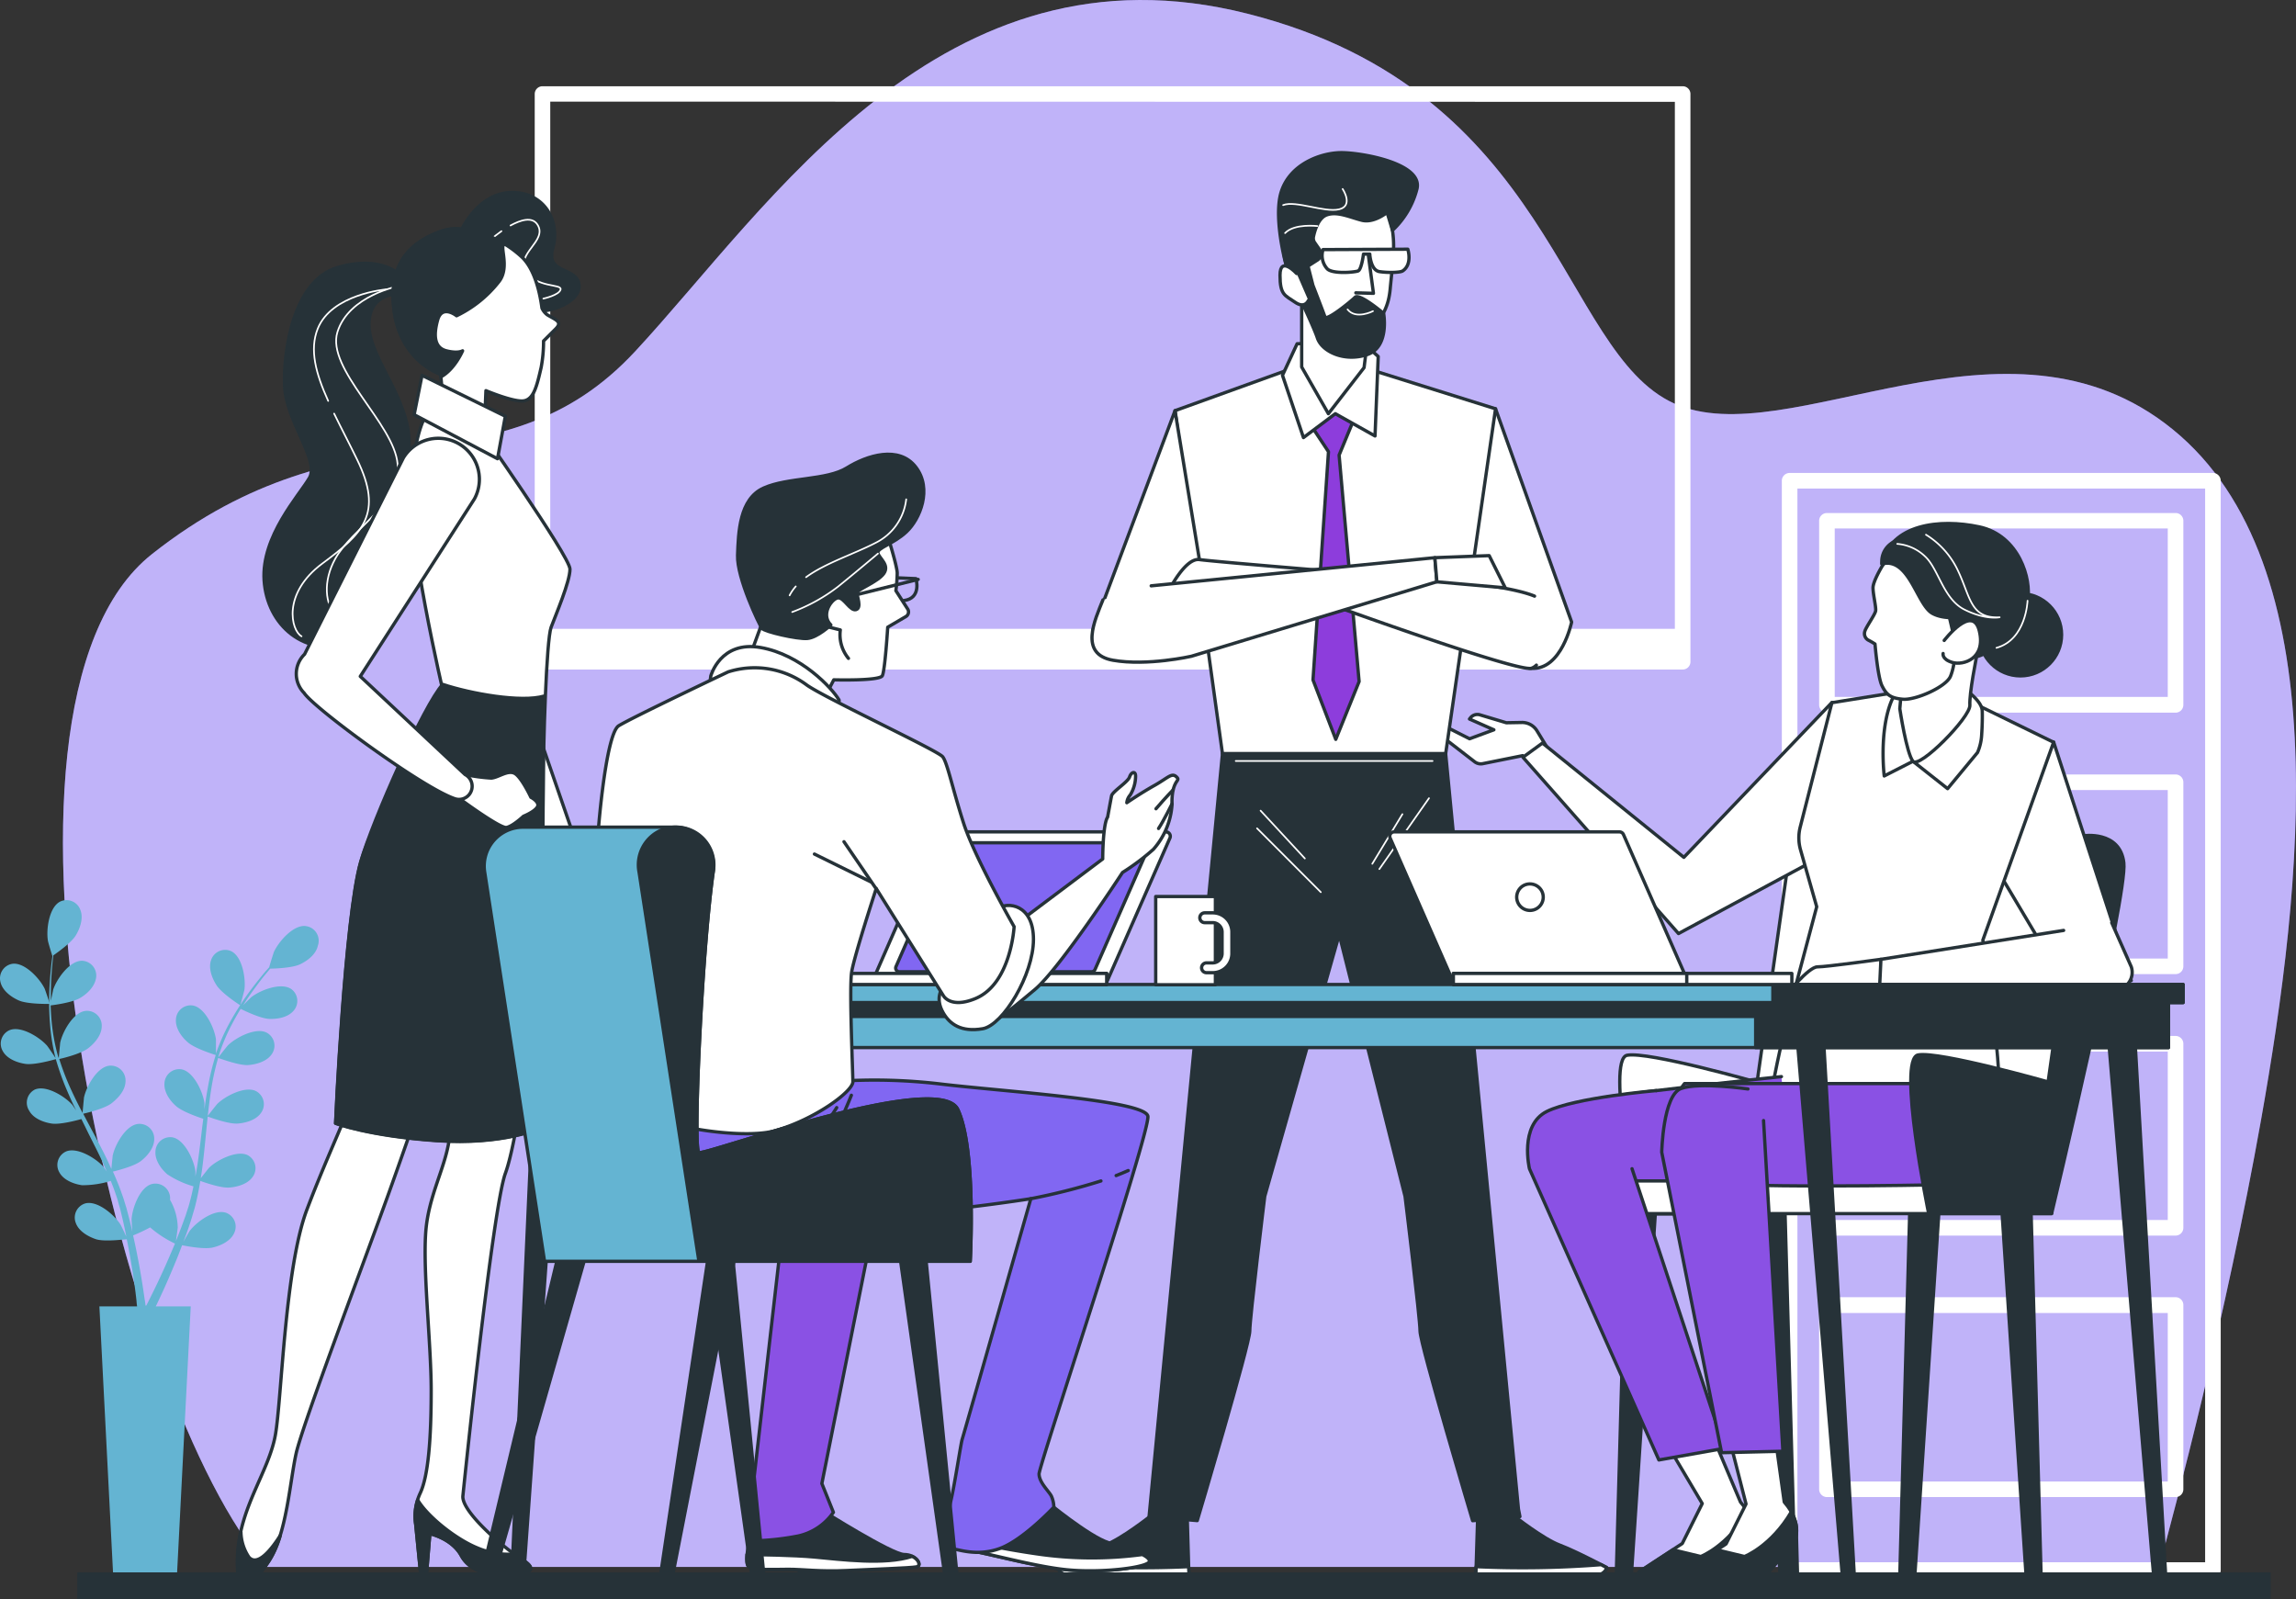 <svg xmlns="http://www.w3.org/2000/svg" width="694.759" height="483.894" viewBox="0 0 694.759 483.894">
  <rect x="0" y="0" width="694.759" height="483.894" fill="#333333" stroke="none"/>
  <defs>
    <style>
      .cls-1, .cls-10 {
        fill: #8167f2;
      }

      .cls-2, .cls-3, .cls-5 {
        fill: #fff;
      }

      .cls-2 {
        opacity: 0.5;
      }

      .cls-13, .cls-4 {
        fill: #263238;
      }

      .cls-10, .cls-11, .cls-4, .cls-5, .cls-6, .cls-8, .cls-9 {
        stroke: #263238;
      }

      .cls-10, .cls-11, .cls-4, .cls-5, .cls-6, .cls-7, .cls-8, .cls-9 {
        stroke-linecap: round;
        stroke-linejoin: round;
      }

      .cls-6 {
        fill: #8a51e4;
      }

      .cls-11, .cls-7 {
        fill: none;
      }

      .cls-7 {
        stroke: #fff;
        stroke-width: 0.5px;
      }

      .cls-8 {
        fill: #8d3ddc;
      }

      .cls-12, .cls-9 {
        fill: #64b4d2;
      }
    </style>
  </defs>
  <g id="Team-bro" transform="translate(-36.839 -91.006)">
    <g id="background-simple--inject-1" transform="translate(55.886 91.006)">
      <path id="Path_1813" data-name="Path 1813" class="cls-1" d="M682.809,565.126c4.765-17.427,20.282-75.924,30.823-135.172,12.564-70.735,23.562-168.166-26.728-209.04s-116.309,7.865-150.886-7.849S499.877,118.752,407.113,95.19s-144.6,58.138-185.462,102.146-86.481,14.147-146.17,61.3c-59.068,46.635-8.974,257.813,34.707,306.487Z" transform="translate(-48.512 -91.006)"/>
      <path id="Path_1814" data-name="Path 1814" class="cls-2" d="M682.809,565.126c4.765-17.427,20.282-75.924,30.823-135.172,12.564-70.735,23.562-168.166-26.728-209.04s-116.309,7.865-150.886-7.849S499.877,118.752,407.113,95.19s-144.6,58.138-185.462,102.146-86.481,14.147-146.17,61.3c-59.068,46.635-8.974,257.813,34.707,306.487Z" transform="translate(-48.512 -91.006)"/>
      <path id="Path_1815" data-name="Path 1815" class="cls-3" d="M497.71,178.71H369.62a2.366,2.366,0,0,0-2.35,2.35V510.668a2.366,2.366,0,0,0,2.35,2.366H497.71a2.366,2.366,0,0,0,2.366-2.366V181.06A2.366,2.366,0,0,0,497.71,178.71Zm-2.35,329.609H371.986V183.426H495.36Z" transform="translate(152.856 -35.602)"/>
      <path id="Path_1816" data-name="Path 1816" class="cls-3" d="M376.556,246.546H482.047a2.35,2.35,0,0,0,2.35-2.366V188.49a2.333,2.333,0,0,0-2.35-2.35H376.556a2.35,2.35,0,0,0-2.366,2.35V244.18a2.366,2.366,0,0,0,2.366,2.366Zm2.35-55.74H479.681v50.975H378.906Z" transform="translate(157.227 -30.908)"/>
      <path id="Path_1817" data-name="Path 1817" class="cls-3" d="M376.556,295.026H482.047a2.333,2.333,0,0,0,2.35-2.35V236.986a2.35,2.35,0,0,0-2.35-2.366H376.556a2.366,2.366,0,0,0-2.366,2.366v55.691a2.35,2.35,0,0,0,2.366,2.35Zm2.35-55.691H479.681v50.991H378.906Z" transform="translate(157.227 -0.282)"/>
      <path id="Path_1818" data-name="Path 1818" class="cls-3" d="M376.556,343.516H482.047a2.35,2.35,0,0,0,2.35-2.35V285.46a2.35,2.35,0,0,0-2.35-2.35H376.556a2.366,2.366,0,0,0-2.366,2.35v55.707A2.366,2.366,0,0,0,376.556,343.516Zm2.35-55.691H479.681V338.8H378.906Z" transform="translate(157.227 30.35)"/>
      <path id="Path_1819" data-name="Path 1819" class="cls-3" d="M376.556,392.032H482.047a2.35,2.35,0,0,0,2.35-2.366V333.91a2.333,2.333,0,0,0-2.35-2.35H376.556a2.349,2.349,0,0,0-2.366,2.35V389.6a2.366,2.366,0,0,0,2.366,2.431Zm2.35-55.691H479.681v50.975H378.906Z" transform="translate(157.227 60.957)"/>
      <path id="Path_1820" data-name="Path 1820" class="cls-3" d="M483.362,107H138.35a2.35,2.35,0,0,0-2.35,2.284V281.138a2.35,2.35,0,0,0,2.366,2.35h345a2.334,2.334,0,0,0,2.35-2.35V109.284a2.333,2.333,0,0,0-2.35-2.284ZM481,111.716V271.168H140.7V111.65Z" transform="translate(6.757 -80.903)"/>
    </g>
    <g id="character-4--inject-1" transform="translate(471.553 249.404)">
      <path id="Path_1821" data-name="Path 1821" class="cls-4" d="M401.042,315.28l-7.424,112.132a2.268,2.268,0,0,1-2.252,2.1h0a2.235,2.235,0,0,1-2.235-2.317l3.051-111.92Z" transform="translate(-249.002 -107.725)"/>
      <path id="Path_1822" data-name="Path 1822" class="cls-4" d="M408.07,315.28l7.424,112.132a2.252,2.252,0,0,0,2.235,2.1h0a2.252,2.252,0,0,0,2.252-2.317L416.9,315.345Z" transform="translate(-237.037 -107.725)"/>
      <path id="Path_1823" data-name="Path 1823" class="cls-4" d="M362.45,315.28l7.424,112.132a2.252,2.252,0,0,0,2.235,2.1h0a2.252,2.252,0,0,0,2.252-2.317l-3.1-111.855Z" transform="translate(-265.856 -107.725)"/>
      <path id="Path_1824" data-name="Path 1824" class="cls-4" d="M348.478,315.28l-7.424,112.132a2.268,2.268,0,0,1-2.252,2.1h0a2.268,2.268,0,0,1-2.252-2.317l3.1-111.855Z" transform="translate(-282.218 -107.725)"/>
      <path id="Path_1825" data-name="Path 1825" class="cls-5" d="M477.4,247.074s-74.08-2.774-80.346-2.774-7.718,2.774-7.718,2.774l-10.574,74.554s-32.879-9.382-39.325-8.159,3.182,48.005,3.182,48.005h37.2l.669-2.807h84L486.8,252.41C485.447,247.547,477.4,247.074,477.4,247.074Z" transform="translate(-281.796 -152.565)"/>
      <path id="Path_1826" data-name="Path 1826" class="cls-5" d="M431.781,274.58s7.539,48.952-1.11,54.663c-1.338.881-8.6,5.058-15.387,4.373-5.45-.555-43.959,0-43.959,0s-5.352-10.182-6.429-17.688,7.343-39.716,7.343-39.716Z" transform="translate(-264.37 -133.436)"/>
      <path id="Path_1827" data-name="Path 1827" class="cls-6" d="M394.857,290.65s-55.74,5.793-58.367,7.359S321.8,310.1,323.876,316.937s-3.149,7.359,1.632,8.42,72.546,1.044,72.546,1.044" transform="translate(-290.512 -123.284)"/>
      <rect id="Rectangle_743" data-name="Rectangle 743" class="cls-5" width="132.447" height="9.888" transform="translate(186.094 208.828) rotate(180)"/>
      <path id="Path_1828" data-name="Path 1828" class="cls-6" d="M430.9,291.94H351.108s-4.194,4.732-4.732,14.686.538,12.091,7.9,14.686S427,322.584,427,322.584" transform="translate(-276.085 -122.469)"/>
      <path id="Path_1829" data-name="Path 1829" class="cls-5" d="M371.529,377.2l-8.354-19.793L349.485,360,359.96,377.66l-6.037,12.091-13.054,8.534s-1.517,1.5,5.009,1,20.07,0,20.07,0l8.534-10.035S377.583,384.138,371.529,377.2Z" transform="translate(-279.586 -81.11)"/>
      <path id="Path_1830" data-name="Path 1830" class="cls-4" d="M363.552,374.84l.343,12.94h-2.04l-2.725-6.462Z" transform="translate(-267.953 -70.099)"/>
      <path id="Path_1831" data-name="Path 1831" class="cls-4" d="M365.959,390.526l8.534-10.035s2.2-3.737-.832-9.121c-6.07,10.378-14.147,13.494-14.147,13.494l-8.42-2.023-10.215,6.69s-1.517,1.5,5.009,1S365.959,390.526,365.959,390.526Z" transform="translate(-279.579 -72.291)"/>
      <path id="Path_1832" data-name="Path 1832" class="cls-6" d="M351.729,316.884l27.984,84.6-19.858,3.525L320.694,316.9s-3.149-13.152,5.254-17.345,33.124-6.315,33.124-6.315" transform="translate(-292.6 -121.648)"/>
      <path id="Path_1833" data-name="Path 1833" class="cls-4" d="M396.595,360.349s-9.644-46.847-3.182-48.005,39.325,8.159,39.325,8.159l10.574-74.456s11.161-1.762,12.336,8.159S433.8,360.349,433.8,360.349Z" transform="translate(-247.704 -151.538)"/>
      <path id="Path_1834" data-name="Path 1834" class="cls-5" d="M338.592,236.59l-4.977-8.159a5.27,5.27,0,0,0-4.585-2.513l-4.683.082-8.012-2.4a2.676,2.676,0,0,0-2.839.9l-.294.375,7.375,3.263-7.359,2.709-7.816-3.965a1.469,1.469,0,0,0-1.844.424h0a1.469,1.469,0,0,0,.261,2.056l10.933,8.436a3.052,3.052,0,0,0,2.448.587l12.091-2.431,3.378,3.688Z" transform="translate(-303.253 -165.708)"/>
      <path id="Path_1835" data-name="Path 1835" class="cls-5" d="M412.774,221.26l-44.824,46.88-42.784-34.576-5.907,4.291L366.335,291.2l40.809-21.979Z" transform="translate(-293.14 -167.12)"/>
      <path id="Path_1836" data-name="Path 1836" class="cls-5" d="M424.221,228.6l23.5,72.2-20.266.587L407.3,267.5S418.624,233.316,424.221,228.6Z" transform="translate(-237.523 -162.483)"/>
      <path id="Path_1837" data-name="Path 1837" class="cls-5" d="M422.619,222.371l25.569,12.483L426.78,294.722l2.529,16.693-59.95.1,7.147-26.891-4.9-17.231a13.2,13.2,0,0,1-.1-6.853l9.595-37.66L406.3,218.83Z" transform="translate(-261.491 -168.655)"/>
      <path id="Path_1838" data-name="Path 1838" class="cls-5" d="M410.854,219.851s5.026,3.394,5.189,6.413c.082,1.779,0,4.9-.163,7.278a15.455,15.455,0,0,1-1.256,5.4l-9.056,10.933L395.092,241.6l-8.7,4.438s-1.632-13.331,2.17-22.632S408.913,217.517,410.854,219.851Z" transform="translate(-250.949 -169.643)"/>
      <path id="Path_1839" data-name="Path 1839" class="cls-5" d="M416.09,204.476s-2.056,7.392-3.019,12.287-2.9,14.686-2.725,18.357-15.273,19.3-17.215,16.97S389.15,236.2,389.15,236.2l1.925-21.93S411.211,191.961,416.09,204.476Z" transform="translate(-248.989 -180.131)"/>
      <path id="Path_1840" data-name="Path 1840" class="cls-5" d="M387.94,197.29s-2.758,4.553-2.758,6.527.963,5.842.8,6.967-2.9,4.9-3.263,6.168a2.252,2.252,0,0,0,1.126,2.758,21.531,21.531,0,0,1,1.942,1.126s.816,10.051,2.121,12.646,2.431,3.737,6.315,4.063,13.135-3.737,14.424-6.984,1.469-7.131,1.632-11.83-3.084-11.422-5.515-17.835S392.15,190.959,387.94,197.29Z" transform="translate(-253.131 -184.367)"/>
      <circle id="Ellipse_130" data-name="Ellipse 130" class="cls-4" cx="12.45" cy="12.45" r="12.45" transform="translate(164.213 21.212)"/>
      <path id="Path_1841" data-name="Path 1841" class="cls-4" d="M385.83,200.3s5.009-4.324,14.017,4.275,5.581,21.033,11.6,23.611,17.166-10.312,18.455-16.742-2.578-19.76-14.6-22.338S388.539,188.292,385.83,200.3Z" transform="translate(-251.086 -188.08)"/>
      <path id="Path_1842" data-name="Path 1842" class="cls-4" d="M385.844,198.432a6.69,6.69,0,0,1,7.587-7.326c8.159.441,9.007,13.315,13.3,18.471s6.445,4.291,6.445,4.291-7.294,2.138-12.026-.441S394.133,196.311,385.844,198.432Z" transform="translate(-251.101 -186.211)"/>
      <path id="Path_1843" data-name="Path 1843" class="cls-7" d="M397.367,190.16a25.454,25.454,0,0,1,9.79,11.112c3.7,7.849,3.7,14.327,12.5,13.87,0,0-4.161.93-10.639-2.317s-7.865-12.483-12.026-16.187a13.69,13.69,0,0,0-8.322-3.7" transform="translate(-249.292 -186.766)"/>
      <path id="Path_1844" data-name="Path 1844" class="cls-7" d="M416.485,202.4s-.375,11.781-9.415,14.261" transform="translate(-237.669 -179.034)"/>
      <path id="Path_1845" data-name="Path 1845" class="cls-5" d="M397.515,212.084s8.615-11.275,10.639-2.855-4.9,10.476-8.159,9.513-2.807-2.709-2.807-2.709" transform="translate(-243.925 -176.693)"/>
      <path id="Path_1846" data-name="Path 1846" class="cls-5" d="M396.774,268.9s-16.448,2.284-19.189,2.284-9.595,8.681-9.595,8.681h30.154Z" transform="translate(-262.356 -137.024)"/>
      <path id="Path_1847" data-name="Path 1847" class="cls-5" d="M455.665,262.12l5.907,13.315a5.254,5.254,0,0,1-4.9,6.935l-71.307.408.457-9.595,55.283-8.746" transform="translate(-251.377 -141.307)"/>
      <path id="Path_1848" data-name="Path 1848" class="cls-4" d="M371.672,374.84l.343,12.94h-2.04l-2.725-6.462Z" transform="translate(-262.824 -70.099)"/>
      <path id="Path_1849" data-name="Path 1849" class="cls-5" d="M379.648,376.83,377.021,358l-13.674.881,4.732,18.536-6.037,12.091-13.054,8.534s-1.5,1.5,5.026,1,20.07,0,20.07,0L382.617,389S385.7,383.765,379.648,376.83Z" transform="translate(-274.455 -80.737)"/>
      <path id="Path_1850" data-name="Path 1850" class="cls-4" d="M374.084,390.526l8.534-10.035s2.2-3.737-.848-9.121c-6.07,10.378-14.147,13.494-14.147,13.494l-8.4-2.023-10.231,6.69s-1.5,1.5,5.026,1S374.084,390.526,374.084,390.526Z" transform="translate(-274.455 -72.291)"/>
      <path id="Path_1851" data-name="Path 1851" class="cls-6" d="M375.807,302.887l5.858,100.057-18.553.441L345,312.482s.343-17.313,5.874-19.3,20.217.147,20.217.147" transform="translate(-276.88 -122.223)"/>
    </g>
    <g id="character-3--inject-1" transform="translate(357.001 137.206)">
      <path id="Path_1852" data-name="Path 1852" class="cls-5" d="M317.756,166.81l23.024,64.535s-3.035,14.6-12.173,14-11.569-13.4-14-15.224-6.086-15.828-6.086-15.828Z" transform="translate(-185.374 -89.319)"/>
      <path id="Path_1853" data-name="Path 1853" class="cls-5" d="M292.172,158.88,254.74,172.391,269.1,276.185h67.537L351.73,171.82l-40.4-12.646Z" transform="translate(-219.348 -94.329)"/>
      <path id="Path_1854" data-name="Path 1854" class="cls-8" d="M279.89,174.215l5.4,8.142-4.683,69.055,6.886,17.982,7.065-17.492-6.054-68.516,4.863-11.765-6.739-8.86Z" transform="translate(-203.46 -91.878)"/>
      <path id="Path_1855" data-name="Path 1855" class="cls-5" d="M290.661,176.1l-9.643,7.229-6.347-18.846,4.422-9.546,19.728-.473,4.814,4.324-.963,24.052Z" transform="translate(-206.758 -97.121)"/>
      <path id="Path_1856" data-name="Path 1856" class="cls-5" d="M298.61,155.932l-1.5,12.124-10.8,13.935L278.23,167.86V145.13S292.377,148.671,298.61,155.932Z" transform="translate(-204.509 -103.015)"/>
      <path id="Path_1857" data-name="Path 1857" class="cls-5" d="M274.83,144.03c0-11.014,8.028-19.94,17.949-19.94s15.42,9.415,15.42,20.429c0,3.557-.734,9.66-1.028,12.907-.506,5.548-2.186,7.9-5.466,12.874-10.753,16.317-19.581-7.62-24.1-15.665A21.408,21.408,0,0,1,274.83,144.03Z" transform="translate(-206.657 -116.307)"/>
      <path id="Path_1858" data-name="Path 1858" class="cls-5" d="M292.088,138.43l1.518,11.373-5.336-.147" transform="translate(-198.166 -107.248)"/>
      <path id="Path_1859" data-name="Path 1859" class="cls-5" d="M307.948,137.22l-25.651.114a5.988,5.988,0,0,0,1.273,5.825c1.632,1.632,8.273,1.061,9.333.636s1.632-5.091,1.632-5.091h1.909s.212,4.9,2.953,5.3,6.315.277,7-.212C309.433,141.756,307.948,137.22,307.948,137.22Z" transform="translate(-202.115 -108.012)"/>
      <path id="Path_1860" data-name="Path 1860" class="cls-4" d="M278.557,159.493s5.776,11.83,7.147,15.926,8.159,7.294,15.028,5.009,5.009-12.45,5.009-12.45-7.294-6.233-8.648-4.9-8.664,7.294-9.121,5.923-3.639-9.562-3.639-9.562l-1.485-5.809,3.051-1.958a2.284,2.284,0,0,0,.408-3.068l-1.436-2.072a2.317,2.317,0,0,1-.375-1.762c.375-1.779,1.4-5.466,3.786-6.527,3.263-1.354,7.229.62,10.884,1.534s7.62-2.382,7.62-2.382l1.632,5.417a25.993,25.993,0,0,0,7.408-12.564c1.828-7.751-16.856-10.933-22.844-10.933s-15.485,3.263-18.226,11.846S276.942,157.959,278.557,159.493Z" transform="translate(-207.218 -119.32)"/>
      <path id="Path_1861" data-name="Path 1861" class="cls-7" d="M292.8,126.05s3.394,5.091-1.061,6.152-13.135-2.758-16.954-1.273" transform="translate(-206.682 -115.068)"/>
      <path id="Path_1862" data-name="Path 1862" class="cls-7" d="M284.94,132.973s-6.984-.848-9.79,2.121" transform="translate(-206.454 -110.766)"/>
      <path id="Path_1863" data-name="Path 1863" class="cls-7" d="M294.425,148.9s-5.14,2.676-7.685-.506" transform="translate(-199.133 -100.956)"/>
      <path id="Path_1864" data-name="Path 1864" class="cls-5" d="M279.252,142.629s-5.042-5.548-5.042.506,1.517,6.054,4.536,8.159,4.047-.506,4.047-.506" transform="translate(-207.048 -106.062)"/>
      <path id="Path_1865" data-name="Path 1865" class="cls-4" d="M361.915,461.6h.229l-.441-2.219-22.028-228.6H272.138L249.93,461.588h.245l14.327,1.224s15.893-53.357,15.893-57.339,4.536-40.793,4.536-40.793l22.534-79.22,19.923,79.22s4.536,36.893,4.536,40.793,15.909,57.371,15.909,57.371l13.478-1.159h.6Z" transform="translate(-222.386 -48.908)"/>
      <line id="Line_192" data-name="Line 192" class="cls-7" x1="15.028" y2="21.457" transform="translate(97.218 195.318)"/>
      <line id="Line_193" data-name="Line 193" class="cls-7" x1="9.121" y2="15.028" transform="translate(95.081 200.147)"/>
      <line id="Line_194" data-name="Line 194" class="cls-7" x2="13.396" y2="14.473" transform="translate(61.288 199.087)"/>
      <line id="Line_195" data-name="Line 195" class="cls-7" x2="19.303" y2="19.32" transform="translate(60.211 204.439)"/>
      <line id="Line_196" data-name="Line 196" class="cls-7" x2="59.558" transform="translate(53.765 184.059)"/>
      <path id="Path_1866" data-name="Path 1866" class="cls-4" d="M260.838,372.23s-8.6,6.772-13.56,8.632-14.229,6.8-14.229,6.8,0,3.1,8.044,3.1h31.574l-.538-18.536Z" transform="translate(-233.05 40.45)"/>
      <path id="Path_1867" data-name="Path 1867" class="cls-5" d="M272.535,381.754a307.15,307.15,0,0,1-37.823-.6l-1.632.881s0,3.1,8.044,3.1H272.7Z" transform="translate(-233.031 46.085)"/>
      <path id="Path_1868" data-name="Path 1868" class="cls-4" d="M322.334,372.23s8.616,6.772,13.56,8.632,14.245,6.8,14.245,6.8,0,3.1-8.061,3.1H310.52l.571-18.536Z" transform="translate(-184.11 40.45)"/>
      <path id="Path_1869" data-name="Path 1869" class="cls-5" d="M310.618,381.754a307.157,307.157,0,0,0,37.823-.6l1.632.881s0,3.1-8.061,3.1H310.52Z" transform="translate(-184.11 46.085)"/>
      <path id="Path_1870" data-name="Path 1870" class="cls-5" d="M264.367,167.16,239.5,233.555h23.856l8.909-18.112Z" transform="translate(-228.975 -89.098)"/>
      <path id="Path_1871" data-name="Path 1871" class="cls-5" d="M364.2,205.838c-9.954-4.112-41.886-6.152-43.551-6.152s-53.57-4.275-57.828-4.9-9.138,9.138-9.138,9.138l22.518-.62,27.4,5.483s55.479,20.087,59.656,18.879a3.72,3.72,0,0,0,1.5-.946" transform="translate(-220.018 -71.661)"/>
      <path id="Path_1872" data-name="Path 1872" class="cls-5" d="M257.253,202.938l85.829-8.518.62,7.294-74.276,22.534s-13.38,3.035-23.742,1.207-5.466-12.173-3.035-18.259" transform="translate(-229.073 -71.877)"/>
      <path id="Path_1873" data-name="Path 1873" class="cls-5" d="M302.93,194.66l16.432-.62,4.863,9.741-20.69-1.811Z" transform="translate(-188.905 -72.117)"/>
    </g>
    <g id="Table--inject-1" transform="translate(189.423 342.722)">
      <path id="Path_1874" data-name="Path 1874" class="cls-4" d="M370,282.16l14.017,166.876a1.844,1.844,0,0,0,2.2,1.534,1.8,1.8,0,0,0,1.354-1.925l-9.546-166.436Z" transform="translate(21.043 -221.966)"/>
      <path id="Path_1875" data-name="Path 1875" class="cls-4" d="M427.73,282.16,441.8,449.591a1.827,1.827,0,0,0,2.2,1.534,1.8,1.8,0,0,0,1.354-1.925l-9.578-167.04Z" transform="translate(57.513 -221.966)"/>
      <path id="Path_1876" data-name="Path 1876" class="cls-4" d="M192.33,282.16,185,447.584a1.828,1.828,0,0,0,1.371,1.942h0a1.746,1.746,0,0,0,2.17-1.5L200.407,282.16Z" transform="translate(-95.829 -221.966)"/>
      <path id="Path_1877" data-name="Path 1877" class="cls-4" d="M139.138,282.185l-7.375,164.8a1.844,1.844,0,0,0,1.387,1.942,1.762,1.762,0,0,0,2.17-1.5l11.814-165.31Z" transform="translate(-129.462 -221.991)"/>
      <rect id="Rectangle_744" data-name="Rectangle 744" class="cls-9" width="499.129" height="14.327" transform="translate(4.455 50.942)"/>
      <rect id="Rectangle_745" data-name="Rectangle 745" class="cls-4" width="499.129" height="4.911" transform="translate(4.455 50.942)"/>
      <rect id="Rectangle_746" data-name="Rectangle 746" class="cls-4" width="124.892" height="14.327" transform="translate(378.674 50.942)"/>
      <rect id="Rectangle_747" data-name="Rectangle 747" class="cls-9" width="508.021" height="5.466" transform="translate(0 46.178)"/>
      <rect id="Rectangle_748" data-name="Rectangle 748" class="cls-4" width="124.125" height="5.466" transform="translate(383.88 46.178)"/>
      <path id="Path_1878" data-name="Path 1878" class="cls-5" d="M200.187,290.958H268.36a1.322,1.322,0,0,0,1.224-.8l18.879-43.045a1.322,1.322,0,0,0-1.224-1.844H219.066a1.322,1.322,0,0,0-1.207.783L199.045,289.1a1.322,1.322,0,0,0,1.142,1.86Z" transform="translate(-87.027 -245.27)"/>
      <path id="Path_1879" data-name="Path 1879" class="cls-10" d="M204.049,286.321H262.22a1.126,1.126,0,0,0,1.028-.669l16.105-36.73a1.126,1.126,0,0,0-1.028-1.632H220.154a1.126,1.126,0,0,0-1.044.685l-16.072,36.763a1.126,1.126,0,0,0,1.012,1.583Z" transform="translate(-84.493 -243.994)"/>
      <rect id="Rectangle_749" data-name="Rectangle 749" class="cls-5" width="102.423" height="3.345" transform="translate(79.857 42.833)"/>
      <rect id="Rectangle_750" data-name="Rectangle 750" class="cls-5" width="49.653" height="3.345" transform="translate(132.643 42.833)"/>
      <rect id="Rectangle_751" data-name="Rectangle 751" class="cls-5" width="18.063" height="26.695" transform="translate(197.129 19.548)"/>
      <path id="Path_1880" data-name="Path 1880" class="cls-5" d="M263.256,278.392h-1.893a1.485,1.485,0,0,1,0-2.97h1.893a2.839,2.839,0,0,0,2.823-2.823v-6.527a2.839,2.839,0,0,0-2.823-2.823h-2.431a1.485,1.485,0,0,1,0-2.97h2.431a5.793,5.793,0,0,1,5.793,5.793V272.6a5.793,5.793,0,0,1-5.793,5.793Z" transform="translate(-48.864 -235.788)"/>
      <path id="Path_1881" data-name="Path 1881" class="cls-5" d="M382.932,290.958H314.758a1.322,1.322,0,0,1-1.207-.8l-18.879-43.045a1.322,1.322,0,0,1,1.207-1.844h68.173a1.338,1.338,0,0,1,1.224.783L384.155,289.1a1.338,1.338,0,0,1-1.224,1.86Z" transform="translate(-26.612 -245.27)"/>
      <rect id="Rectangle_752" data-name="Rectangle 752" class="cls-5" width="102.423" height="3.345" transform="translate(389.623 46.178) rotate(180)"/>
      <rect id="Rectangle_753" data-name="Rectangle 753" class="cls-5" width="70.621" height="3.345" transform="translate(357.821 46.178) rotate(180)"/>
      <path id="Path_1882" data-name="Path 1882" class="cls-5" d="M325.668,257.041a4.014,4.014,0,1,1-5.5-1.632A4.063,4.063,0,0,1,325.668,257.041Z" transform="translate(-11.74 -239.173)"/>
    </g>
    <g id="character-1--inject-1" transform="translate(108.654 149.249)">
      <path id="Path_1883" data-name="Path 1883" class="cls-5" d="M135.214,182.83l5.026,49.653,22.844,66.134-7.816,4.471-26.826-60.537-13.4-51.97s-1.126-15.632,4.471-17.949S132.979,172.779,135.214,182.83Z" transform="translate(-59.308 -98.193)"/>
      <path id="Path_1884" data-name="Path 1884" class="cls-5" d="M147.516,249.57s5.026,10.623,5.6,13.413,1.142,8.485-1.061,11.03c-2.66,3.068-5.091.7-5.091.7s-6.706-1.632-6.706-7.261-.555-13.413-.555-13.413Z" transform="translate(-43.674 -49.08)"/>
      <line id="Line_197" data-name="Line 197" class="cls-11" x2="9.415" y2="2.448" transform="translate(98.359 217.15)"/>
      <path id="Path_1885" data-name="Path 1885" class="cls-5" d="M142.974,257.949l2.676,4.21s-6.233,10.655-2.888,7.865,9.595-6.184,9.04-8.974a44.381,44.381,0,0,0-3.72-8.42" transform="translate(-42.363 -47.147)"/>
      <path id="Path_1886" data-name="Path 1886" class="cls-4" d="M126.925,143.376s-5.744-6.2-18.993-2.219S91.615,166.35,92.023,176.94s10.606,22.534,7.522,27.837-14.588,17.672-13.706,31,11.928,23.856,27.837,18.993,13.25-24.329,10.084-31.443S127.3,213.164,129.5,197.7s-11.928-28.278-11.928-39.325S129,149.1,129,149.1Z" transform="translate(-77.73 -118.41)"/>
      <path id="Path_1887" data-name="Path 1887" class="cls-7" d="M103.663,167.7c2.089,4.308,4.52,8.909,6.935,13.87,8.061,16.448,1.762,22.387-10.492,31.492s-9.448,20.3-6.3,22.028" transform="translate(-74.375 -100.799)"/>
      <path id="Path_1888" data-name="Path 1888" class="cls-7" d="M116.863,144.67s-16.448,1.4-20.658,11.9c-2.545,6.38-.587,13.527,3.166,21.849" transform="translate(-71.878 -115.348)"/>
      <path id="Path_1889" data-name="Path 1889" class="cls-7" d="M101.05,206.49a9.887,9.887,0,0,0,3.965.62" transform="translate(-68.091 -76.295)"/>
      <path id="Path_1890" data-name="Path 1890" class="cls-7" d="M119.563,144s-15.4,2.79-18.9,13.984,17.149,27.739,18.194,39.912S105.2,217.183,99.983,226.631c-3.671,6.625-3.263,13.919.6,17.59" transform="translate(-70.368 -115.771)"/>
      <path id="Path_1891" data-name="Path 1891" class="cls-5" d="M148.74,282.07s-3.8,32.83-7.62,43.306-12.368,92.8-12.842,97.561,12.368,15.7,17.606,19.042,2.856,4.275-2.856,4.748-12.368-.473-15.224-5.711-9.529-6.657-9.529-6.657l-.946,11.422H115.42L114,431.5a16.448,16.448,0,0,1,1.42-9.513c2.382-5.238,3.263-16.187,3.263-31s-2.856-38.558-1.436-49.98,7.147-19.989,7.147-29.5.473-23.79.473-23.79Z" transform="translate(-60.024 -28.549)"/>
      <path id="Path_1892" data-name="Path 1892" class="cls-4" d="M114,376.486a15.762,15.762,0,0,1,.6-7.326c2.953,4.993,11.422,11.765,17.949,14.457A23.806,23.806,0,0,0,143.8,385.51c.767.571,1.485,1.061,2.089,1.452,5.238,3.263,2.856,4.275-2.856,4.748s-12.368-.473-15.224-5.711-9.529-6.657-9.529-6.657l-.946,11.422h-1.909Z" transform="translate(-60.025 26.468)"/>
      <path id="Path_1893" data-name="Path 1893" class="cls-5" d="M141.958,286.758s-8.159,24.264-15.7,45.2-25.7,69.006-27.609,77.572S95.8,433.809,90.493,441.9s-10.476,11.9-9.529-2.382,9.529-24.753,11.422-35.7,2.856-50.437,9.513-68.043,13.8-31.884,14.686-37.122a122.984,122.984,0,0,0,.946-15.714Z" transform="translate(-80.851 -27.999)"/>
      <path id="Path_1894" data-name="Path 1894" class="cls-4" d="M81.917,375.15a14.131,14.131,0,0,0,2.415,7.539c2.741,3.068,7.163-2.888,9.464-6.527a30.889,30.889,0,0,1-3.263,7.473c-5.238,8.077-10.476,11.9-9.529-2.382a42.819,42.819,0,0,1,.914-6.1Z" transform="translate(-80.825 30.252)"/>
      <path id="Path_1895" data-name="Path 1895" class="cls-5" d="M126.689,167.9s-2.856,2.382-4.765,18.569,10,66.623,10,66.623-20.462,33.516-25.226,50.176-7.62,79.073-7.62,79.073,10,3.818,30.464,5.238,31.411-3.8,31.411-3.8.946-89.076.946-102.8.963-44.938,2.382-48.74,5.711-13.8,5.711-17.606-28.62-44.35-28.62-44.35Z" transform="translate(-69.335 -100.673)"/>
      <path id="Path_1896" data-name="Path 1896" class="cls-4" d="M106.67,271.669c3.753-13.054,19.287-47.777,24.835-53.749,8.436,2.807,23.823,5.58,30.693,3.525-.212,4.9-.326,23.17-.326,27.854,0,13.8-.946,102.8-.946,102.8s-10.949,5.238-31.411,3.8-30.464-5.238-30.464-5.238S101.906,288.329,106.67,271.669Z" transform="translate(-69.354 -69.074)"/>
      <path id="Path_1897" data-name="Path 1897" class="cls-4" d="M122.47,137.828s5.107-11.128,15.208-11.128,14.588,8.975,12.352,16.823,6.723,5.613,7.849,10.671-7.294,8.4-11.781,8.4S122.47,137.828,122.47,137.828Z" transform="translate(-54.559 -126.7)"/>
      <path id="Path_1898" data-name="Path 1898" class="cls-7" d="M131.51,133.494c3-1.632,6.527-2.807,8.159-.261,3.149,4.9-6.641,8.746-3.492,14s10.851,3.851,10.492,5.6-5.238,2.79-5.238,2.79" transform="translate(-48.848 -123.508)"/>
      <path id="Path_1899" data-name="Path 1899" class="cls-7" d="M128.36,135.714s.963-.832,2.4-1.844" transform="translate(-50.838 -122.171)"/>
      <path id="Path_1900" data-name="Path 1900" class="cls-5" d="M156.4,159.469a5.091,5.091,0,0,1-1.632-2.056c-.816-6.021-2.578-11.944-5.907-15.273a32.358,32.358,0,0,0-18.324-8.567,12.908,12.908,0,0,0-6.054.555c-8.664,3.035-16.105,9.023-14.506,23.464,1.762,15.909,14.147,19.891,14.147,19.891l.881,9.79,12.368,5.744.441-10.606s8.387,3.525,11.422,3.084,3.981-4.422,5.3-10.166a42.985,42.985,0,0,0,.718-7.946l3.7-3.688C161.064,161.557,158.991,161.035,156.4,159.469Z" transform="translate(-62.591 -122.445)"/>
      <path id="Path_1901" data-name="Path 1901" class="cls-4" d="M109.957,157.592c-1.632-14.441,5.842-20.429,14.506-23.464a12.908,12.908,0,0,1,6.054-.555,35.066,35.066,0,0,1,13.25,4.6c-2.48-.506,1.746,6.788-2.138,11.422a36.109,36.109,0,0,1-12.679,10.149s-4.406-3.541-5.744,1.322-.881,8.387,2.66,9.285,4.9,0,4.9,0-2.35,5.564-6.527,7.865v-.8S111.8,173.518,109.957,157.592Z" transform="translate(-62.606 -122.445)"/>
      <path id="Path_1902" data-name="Path 1902" class="cls-5" d="M141.232,172.978l-2.366,12.858L113.64,172.505l2.382-11.9Z" transform="translate(-60.137 -105.278)"/>
      <path id="Path_1903" data-name="Path 1903" class="cls-5" d="M123.434,234.877a52.867,52.867,0,0,0,7.93,1.077c2.072-.131,4.9-2.464,6.984-1.469s5.009,7.278,5.009,7.278,2.774,1.4,1.974,2.888-4.226,2.856-4.226,2.856-3.263,3.084-5.156,3.394-13.429-8.159-13.429-8.159Z" transform="translate(-54.527 -58.765)"/>
      <path id="Path_1904" data-name="Path 1904" class="cls-5" d="M144.074,280.115a4,4,0,0,0-1.224-6.1l-31.7-29.7,34.527-53.684a12.417,12.417,0,0,0-21.457-12.483L94.29,237.625a8.256,8.256,0,0,0-.261,11.585l.114.114c3,4.634,36.028,28.865,45.688,32.031a3.965,3.965,0,0,0,4.243-1.24Z" transform="translate(-73.944 -97.9)"/>
    </g>
    <g id="character-2--inject-1" transform="translate(182.131 228.451)">
      <path id="Path_1905" data-name="Path 1905" class="cls-5" d="M217.331,188.976s4.1,12.679,4.1,15.142a44.774,44.774,0,0,1-.408,5.319l3.606,5.6a1.632,1.632,0,0,1-.506,2.187l-5.564,3.263s-.816,13.054-1.632,14.686-14.686,1.24-14.686,1.24l-4.5,8.583L174.4,236l6.135-16.79-1.273-25.341S193.589,181.209,217.331,188.976Z" transform="translate(-95.23 -168.153)"/>
      <path id="Path_1906" data-name="Path 1906" class="cls-4" d="M201.851,226.9s-4.063,3.818-7.114,4.079-12.972-2.04-13.739-3.051-7.62-15.257-7.375-22.126.522-17.035,7.881-20.331,19.075-2.3,25.178-6.1,15.762-6.87,20.853-.261,1.273,15.762-2.79,19.581-9.154,4.9-8.648,6.527,3.557,3.557,1.779,6.1-8.159,4.9-8.159,5.842,1.534,4.585-.245,5.091-3.573-3.557-5.352-3.557S198.555,223.605,201.851,226.9Z" transform="translate(-95.725 -175.239)"/>
      <path id="Path_1907" data-name="Path 1907" class="cls-7" d="M185.13,199.75a12.907,12.907,0,0,0-1.86,2.709" transform="translate(-89.627 -159.755)"/>
      <path id="Path_1908" data-name="Path 1908" class="cls-7" d="M216.621,183.6a16.839,16.839,0,0,1-9.3,13.184c-6.527,3.378-15.224,6.135-21,10.378" transform="translate(-87.7 -169.957)"/>
      <path id="Path_1909" data-name="Path 1909" class="cls-7" d="M209.694,193.66s-5.793,4.9-11.993,9.937a52.835,52.835,0,0,1-13.951,7.751" transform="translate(-89.323 -163.602)"/>
      <path id="Path_1910" data-name="Path 1910" class="cls-5" d="M190.67,207.32l3.263.816a11.275,11.275,0,0,0,2.464,8.6" transform="translate(-84.952 -154.972)"/>
      <line id="Line_198" data-name="Line 198" class="cls-11" y1="5.711" x2="23.04" transform="translate(109.504 37.874)"/>
      <path id="Path_1911" data-name="Path 1911" class="cls-11" d="M203.48,198.17l5.254.228s1.811,5.939-3.655,6.625" transform="translate(-76.859 -160.753)"/>
      <path id="Path_1912" data-name="Path 1912" class="cls-4" d="M198.019,371.409s21.212,13.4,24.949,13.4,5.6,3.361,3.737,3.737-13.413.734-21.212,1.11-13.054-.375-17.508-.375-9.692.375-11.928-.734,1.5-13.788,1.5-16.024S195.408,369.908,198.019,371.409Z" transform="translate(-94.634 -51.883)"/>
      <path id="Path_1913" data-name="Path 1913" class="cls-5" d="M225.385,379.818c-8.24,2.709-21.6.93-29.632.2-6.347-.571-16.317-.7-20.38-.734-.163,1.909,0,3.361.636,3.72,2.235,1.109,7.457.734,11.928.734s9.676.751,17.508.375,19.369-.751,21.212-1.11C228.11,382.707,227.425,380.781,225.385,379.818Z" transform="translate(-94.653 -46.341)"/>
      <path id="Path_1914" data-name="Path 1914" class="cls-6" d="M214.786,314.66l-16.741,83.952,3.492,8.713a17.541,17.541,0,0,1-10.59,7.147,80.23,80.23,0,0,1-14.522,1.5s-1.86-9.317-.734-10.443,1.485-5.581,1.485-5.581l9.676-84.556Z" transform="translate(-94.644 -87.163)"/>
      <path id="Path_1915" data-name="Path 1915" class="cls-4" d="M241.473,370.776s13.054,10.8,19.01,12.662,12.287,3.72,12.287,5.581-14.147,3.72-24.949,2.611-27.2-5.956-30.921-5.956-2.986-9.692-2.986-11.177S232.172,361.084,241.473,370.776Z" transform="translate(-70.306 -54.089)"/>
      <path id="Path_1916" data-name="Path 1916" class="cls-5" d="M272.666,383.2c0-.669-.832-1.338-2.154-2.007a114.968,114.968,0,0,1-32.112-.229c-10.72-1.534-19.695-3.59-24.28-4.732.392,2.007,1.159,3.622,2.676,3.622,3.72,0,20.119,4.9,30.921,5.956S272.666,385.058,272.666,383.2Z" transform="translate(-70.138 -48.268)"/>
      <path id="Path_1917" data-name="Path 1917" class="cls-10" d="M217.1,291.792a169.941,169.941,0,0,1,33.516.751c18.993,2.235,61.434,4.9,62.169,9.692s-32.928,105.622-32.928,108.216,2.97,5.222,3.72,6.706a8.633,8.633,0,0,1,.751,3.361s-9.121,9.79-16.2,12.45-13.054.163-14.522.163-1.485-10.051-.359-14.9,2.97-17.133,3.345-18.243,20.772-72.808,20.772-72.808-55.479,8.942-88.619,5.205-36.5-8.926-38.362-16.758,1.86-23.464,1.86-23.464Z" transform="translate(-110.732 -101.923)"/>
      <path id="Path_1918" data-name="Path 1918" class="cls-11" d="M189.473,306.39a24.359,24.359,0,0,1-2.513,3.068" transform="translate(-87.296 -92.387)"/>
      <path id="Path_1919" data-name="Path 1919" class="cls-11" d="M197.582,294.11a140.948,140.948,0,0,1-7.392,15.648" transform="translate(-85.255 -100.145)"/>
      <path id="Path_1920" data-name="Path 1920" class="cls-11" d="M199.5,296.4a39.57,39.57,0,0,1-19.369,16.317" transform="translate(-91.61 -98.698)"/>
      <path id="Path_1921" data-name="Path 1921" class="cls-5" d="M243.82,309.588c1.273-.49,2.5-1,3.655-1.518" transform="translate(-51.376 -91.326)"/>
      <path id="Path_1922" data-name="Path 1922" class="cls-5" d="M228,315.368A191.675,191.675,0,0,0,249.212,310" transform="translate(-61.37 -90.107)"/>
      <path id="Path_1923" data-name="Path 1923" class="cls-5" d="M280.259,239.509c.783-3.117,2.089-2.872,1.044-3.9-1.436-1.436-2.594.261-6.755,2.594s-8.306,5.189-8.306,5.189a4.177,4.177,0,0,1,1.028-2.333,11.112,11.112,0,0,0,1.632-5.711c0-1.632-1.305-1.305-1.827.261s-5.189,4.406-5.45,5.711-1.191,6.429-1.191,6.429c-1.485,2.235-1.485,12.662-1.485,12.662l-30.236,22.714L213.44,301.074s6.706,10.8,10.427,9.317,5.58-2.986,14.522-10.443c7.571-6.315,26.548-35.441,26.548-35.441a70.486,70.486,0,0,0,9.35-7.016,22.665,22.665,0,0,0,5.646-13.706A17.2,17.2,0,0,1,280.259,239.509Z" transform="translate(-70.567 -137.948)"/>
      <path id="Path_1924" data-name="Path 1924" class="cls-5" d="M168.928,219.806s2.872-10.769,15.077-8.616,21.539,12.205,23.693,15.8-39.488-1.436-39.488-1.436Z" transform="translate(-99.14 -152.707)"/>
      <path id="Path_1925" data-name="Path 1925" class="cls-5" d="M212.258,283.536s-2.839,3.068,0,7.9c1.942,3.345,5.368,5.907,11.928,4.781,6.135-1.077,15.355-16.317,15.355-27.038s-7.9-11.422-10.769-9.333S212.258,283.536,212.258,283.536Z" transform="translate(-72.111 -122.385)"/>
      <path id="Path_1926" data-name="Path 1926" class="cls-5" d="M187.317,216.068s-29.045,13.788-33.14,16.317-6.706,35-6.706,40.6,4.1,60.374,5.205,69.642,36.877,15.648,48.8,12.287,23.546-11.83,23.546-14.816-1.126-28.294-.375-33.14,7.441-25.324,7.441-25.324l20.331,32.439s2.138,3.981,9.692.848c10.8-4.471,11.7-21.751,11.7-21.751s-11.912-20.853-15.273-31.28-4.9-18.259-6.331-20.119-35.017-17.508-40.973-21.6a26.483,26.483,0,0,0-23.921-4.1Z" transform="translate(-112.242 -150.226)"/>
      <line id="Line_199" data-name="Line 199" class="cls-11" x1="9.676" y1="14.163" transform="translate(110.091 117.241)"/>
      <line id="Line_200" data-name="Line 200" class="cls-11" x1="17.052" y1="8.403" transform="translate(101.149 120.978)"/>
      <path id="Path_1927" data-name="Path 1927" class="cls-4" d="M167.35,320.676l14.881,105.768a1.779,1.779,0,0,0,2.17,1.485h0a1.811,1.811,0,0,0,1.371-1.909L175.28,318.93Z" transform="translate(-99.684 -84.465)"/>
      <path id="Path_1928" data-name="Path 1928" class="cls-4" d="M150.8,320.51,125.928,424.386a1.779,1.779,0,0,0,1.485,2.17h0a1.762,1.762,0,0,0,1.958-1.273l28.882-100.808Z" transform="translate(-125.881 -83.467)"/>
      <path id="Path_1929" data-name="Path 1929" class="cls-4" d="M174.965,319.72,159.138,425.342a1.795,1.795,0,0,0,1.632,2.056h0a1.779,1.779,0,0,0,1.844-1.436L182.7,323.032Z" transform="translate(-104.884 -83.966)"/>
      <path id="Path_1930" data-name="Path 1930" class="cls-4" d="M203.17,320.689l14.881,105.768a1.779,1.779,0,0,0,2.17,1.485h0a1.811,1.811,0,0,0,1.371-1.909L211.051,318.91Z" transform="translate(-77.055 -84.478)"/>
      <path id="Path_1931" data-name="Path 1931" class="cls-9" d="M126.775,258,144.887,375.76H273.7s1.909-33.94-3.769-45.933S194.133,343.55,191.6,342.881c-1.876-.473.9-61.271,4.34-85.029a11.781,11.781,0,0,0-11.667-13.462H138.426A11.781,11.781,0,0,0,126.775,258Z" transform="translate(-125.406 -131.554)"/>
      <path id="Path_1932" data-name="Path 1932" class="cls-4" d="M251.865,329.83c-5.678-11.993-75.794,13.723-78.323,13.054-1.876-.473.9-61.271,4.34-85.029a11.422,11.422,0,1,0-22.452.114l18.112,117.762h82.092S257.543,341.824,251.865,329.83Z" transform="translate(-107.345 -131.558)"/>
      <path id="Path_1933" data-name="Path 1933" class="cls-5" d="M256.4,237.48s-2.072,2.072-5.189,5.711" transform="translate(-46.707 -135.92)"/>
      <path id="Path_1934" data-name="Path 1934" class="cls-5" d="M255.769,240.06s-2.529,5.14-4.079,7.473" transform="translate(-46.404 -134.29)"/>
    </g>
    <g id="Plants--inject-1" transform="translate(36.839 363.376)">
      <path id="Path_1935" data-name="Path 1935" class="cls-12" d="M42.584,280.856c2.709,1.175,9.317,1.028,9.333,1.028s-1.42-4.324-1.55-4.585c-1.452-3.051-6.054-8.061-9.79-7.555a4.455,4.455,0,0,0-3.573,5.6C37.624,277.919,40.267,279.844,42.584,280.856Z" transform="translate(-36.839 -250.486)"/>
      <path id="Path_1936" data-name="Path 1936" class="cls-12" d="M129.217,265.764c-3.753-.408-8.159,4.732-9.578,7.816-.114.261-1.485,4.634-1.42,4.634h0c-.718.8-1.469,1.632-2.268,2.643-1.469,1.795-3.1,3.851-4.748,6.2a83.431,83.431,0,0,0-4.9,7.832,59.7,59.7,0,0,0-4.21,9.464.31.31,0,0,1,0,.114v-4.422c-.441-3.345-3.263-9.546-6.951-10.231a4.455,4.455,0,0,0-5.156,4.128c-.228,2.66,1.632,5.319,3.573,6.984,2.121,1.893,8,3.72,8.469,3.867a76.364,76.364,0,0,0-2.48,10.361c-.375,2.023-.669,4.063-.946,6.119V319.35c-.424-3.345-3.263-9.546-6.935-10.231a4.471,4.471,0,0,0-5.156,4.194c-.212,2.66,1.632,5.319,3.59,7s6.87,3.361,8.159,3.769c-.1.8-.212,1.632-.31,2.366-.441,3.786-.881,7.571-1.42,11.259-.2,1.305-.424,2.578-.653,3.851v-1.632c-.441-3.345-3.263-9.546-6.951-10.231a4.471,4.471,0,0,0-5.14,4.21c-.212,2.643,1.632,5.3,3.59,6.984a28.557,28.557,0,0,0,7.914,3.639c-.277,1.305-.555,2.594-.881,3.851-.245.848-.408,1.632-.7,2.513s-.538,1.632-.8,2.48c-.571,1.55-1.142,3.166-1.73,4.667-.408,1.061-.816,2.056-1.207,3.051.2-1.289.538-3.835.555-4.047a17.394,17.394,0,0,0-2.333-8.436,3.966,3.966,0,0,0,0-.979,4.455,4.455,0,0,0-5.5-3.8c-3.655.963-5.956,7.359-6.135,10.72,0,.2.131,2.366.228,3.737-.179-.8-.359-1.632-.555-2.382-.375-1.632-.816-3.263-1.256-4.9-.261-.832-.506-1.632-.767-2.5s-.587-1.632-.881-2.545c-.718-1.974-1.534-3.932-2.415-5.891,1.4-.343,6.4-1.632,8.4-3.149s4.112-4.047,4.1-6.706a4.455,4.455,0,0,0-4.9-4.569c-3.753.408-7.016,6.38-7.685,9.676,0,.212-.277,2.627-.375,3.965-.522-1.175-1.061-2.35-1.632-3.525-1.632-3.361-3.492-6.739-5.27-10.1l-1.632-3.1c.506-.114,6.527-1.485,8.713-3.263s4.112-4.03,4.1-6.706a4.471,4.471,0,0,0-4.9-4.569c-3.753.408-7,6.38-7.685,9.676,0,.261-.375,3.737-.408,4.634-1.175-2.268-2.333-4.553-3.378-6.837a78.715,78.715,0,0,1-3.688-9.513c.228,0,6.527-1.469,8.779-3.263,1.991-1.534,4.112-4.047,4.079-6.706a4.455,4.455,0,0,0-4.9-4.569c-3.753.408-7,6.38-7.685,9.676,0,.261-.392,4.014-.408,4.7a1.978,1.978,0,0,0-.2-.571,58.576,58.576,0,0,1-1.909-10.035c-.2-1.877-.294-3.671-.359-5.434,1.191-.147,6.527-.865,8.86-2.219s4.536-3.573,4.9-6.217a4.471,4.471,0,0,0-4.291-5.075c-3.786,0-7.669,5.581-8.713,8.779,0,.179-.424,2.007-.685,3.345V286.03c0-2.855.179-5.466.359-7.767.114-1.322.245-2.513.375-3.622,1.093-.751,5.45-3.818,6.788-6.021s2.382-5.254,1.4-7.734a4.455,4.455,0,0,0-6.135-2.513c-3.361,1.73-4.242,8.469-3.688,11.8,0,.277,1.322,4.683,1.371,4.65h0c-.147,1.061-.294,2.2-.424,3.459-.228,2.317-.457,4.9-.538,7.8a81.585,81.585,0,0,0,.228,9.236,58.332,58.332,0,0,0,1.632,10.215.31.31,0,0,1,0,.114c-.587-.93-2.333-3.476-2.5-3.655-2.2-2.545-7.963-6.184-11.422-4.7a4.455,4.455,0,0,0-1.991,6.331c1.289,2.333,4.357,3.492,6.853,3.851,2.807.408,8.713-1.305,9.187-1.436a79.6,79.6,0,0,0,3.573,9.921c.816,1.876,1.632,3.753,2.594,5.613-.538-.8-1.028-1.5-1.093-1.632-2.2-2.546-7.963-6.184-11.422-4.7a4.455,4.455,0,0,0-1.681,6.445c1.273,2.333,4.357,3.492,6.837,3.851s7.588-.979,8.926-1.371c.359.718.7,1.436,1.061,2.138,1.632,3.41,3.443,6.8,5.026,10.182.555,1.191,1.061,2.382,1.632,3.573l-.963-1.371c-2.2-2.545-7.963-6.168-11.422-4.7a4.471,4.471,0,0,0-1.974,6.347c1.289,2.333,4.357,3.492,6.837,3.851a28.848,28.848,0,0,0,8.7-1.305c.489,1.24.979,2.48,1.387,3.688.277.848.587,1.632.8,2.5s.473,1.632.7,2.513c.392,1.632.8,3.263,1.142,4.9.245,1.093.457,2.154.669,3.263-.555-1.191-1.632-3.508-1.779-3.688-1.795-2.856-6.935-7.31-10.59-6.38a4.471,4.471,0,0,0-2.9,5.972c.914,2.5,3.769,4.112,6.168,4.9,2.66.8,8.518,0,9.252,0,.359,1.746.669,3.459.963,5.075.979,5.6,1.632,10.313,1.974,13.592a16.1,16.1,0,0,0,.179,1.632H66.82l4.145,80.885H90.316l4.145-80.885H83.871l.245-.473c1.452-3.035,3.459-7.375,5.629-12.695.7-1.632,1.4-3.476,2.1-5.336.718.147,6.527,1.322,9.219.7,2.464-.555,5.434-1.942,6.527-4.357a4.455,4.455,0,0,0-2.464-6.168c-3.573-1.207-9.023,2.855-11.03,5.564-.114.163-1.207,2.04-1.876,3.263l.865-2.284c.571-1.55,1.093-3.133,1.632-4.814l.734-2.5c.277-.832.457-1.73.685-2.611.473-2.04.865-4.128,1.224-6.25,1.354.49,6.233,2.187,8.746,2.007s5.662-1.093,7.114-3.263a4.471,4.471,0,0,0-1.5-6.527c-3.263-1.632-9.366,1.469-11.748,3.835-.147.163-1.632,2.056-2.48,3.117.2-1.273.392-2.545.555-3.851.473-3.737.816-7.539,1.191-11.324.114-1.159.245-2.317.359-3.476.49.179,6.233,2.317,9.056,2.121,2.5-.179,5.646-1.093,7.1-3.263a4.471,4.471,0,0,0-1.5-6.527c-3.263-1.713-9.35,1.469-11.748,3.835-.179.179-2.366,2.921-2.888,3.639.277-2.545.571-5.075.963-7.571a76.838,76.838,0,0,1,2.17-9.954c.228,0,6.2,2.333,9.105,2.138,2.5-.18,5.646-1.11,7.1-3.263a4.455,4.455,0,0,0-1.5-6.527c-3.263-1.73-9.35,1.452-11.748,3.835-.179.179-2.529,3.133-2.921,3.688l.147-.571a57.989,57.989,0,0,1,3.949-9.431c.865-1.632,1.779-3.263,2.692-4.732,1.077.538,6,2.937,8.616,3.035s5.744-.473,7.441-2.529a4.455,4.455,0,0,0-.783-6.527c-3.149-2.089-9.464.408-12.091,2.513-.147.114-1.485,1.436-2.431,2.415.424-.669.848-1.371,1.273-1.991,1.632-2.382,3.166-4.455,4.6-6.3.816-1.028,1.632-1.942,2.3-2.79,1.322,0,6.657-.2,8.991-1.289s4.9-3.068,5.434-5.662a4.455,4.455,0,0,0-3.7-5.923ZM87.689,366.523c-2.268,5.222-4.357,9.48-5.842,12.434l-.832,1.632h-.245a15.568,15.568,0,0,0-.261-1.909c-.457-3.263-1.175-8.061-2.3-13.69-.343-1.779-.751-3.671-1.191-5.613a50.012,50.012,0,0,0,5.156-2.431,32.636,32.636,0,0,0,7.522,4.9C89.027,363.422,88.342,365.022,87.689,366.523Z" transform="translate(-36.745 -257.928)"/>
      <path id="Path_1937" data-name="Path 1937" class="cls-12" d="M84.937,283.923s1.207-4.389,1.24-4.683c.473-3.345-.587-10.051-4-11.7a4.471,4.471,0,0,0-6.054,2.627c-.914,2.5.245,5.564,1.632,7.685C79.39,280.4,84.937,283.923,84.937,283.923Z" transform="translate(-12.226 -252.101)"/>
    </g>
    <g id="Floor--inject-1" transform="translate(60.24 566.774)">
      <rect id="Rectangle_754" data-name="Rectangle 754" class="cls-13" width="663.704" height="8.126"/>
    </g>
  </g>
</svg>
